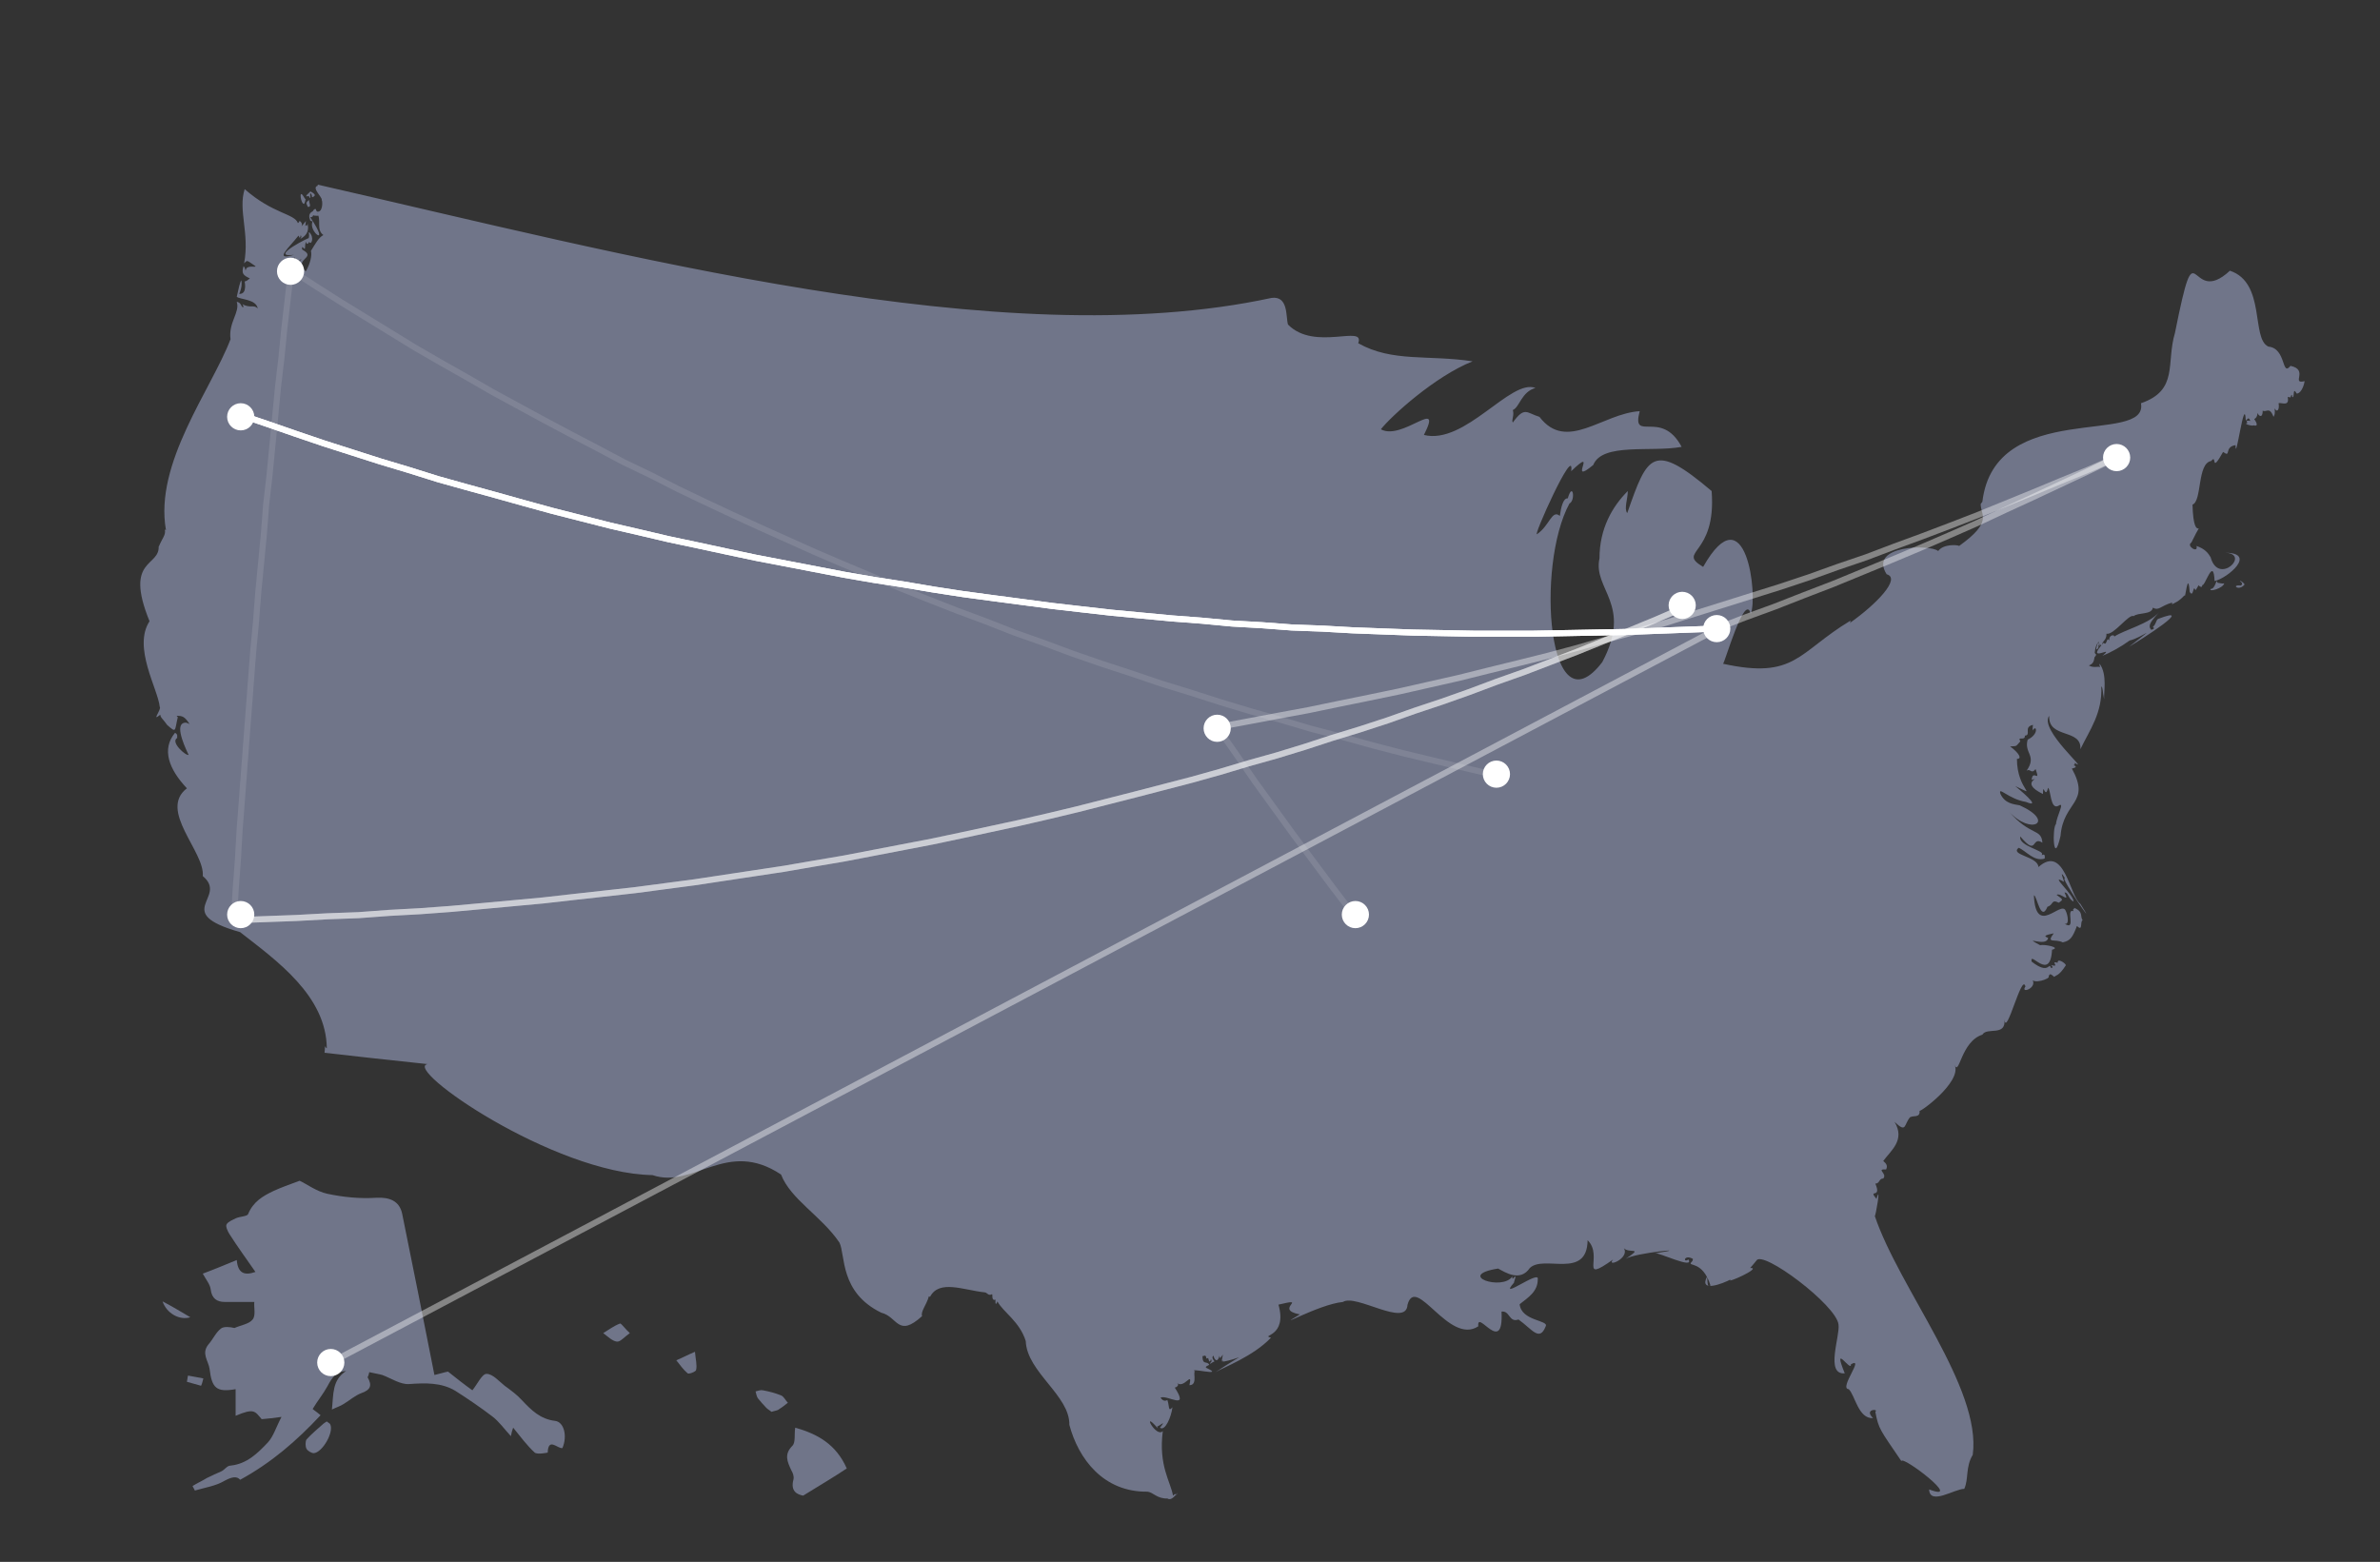 <?xml version="1.0" encoding="utf-8"?>
<!-- Generator: Adobe Illustrator 23.1.1, SVG Export Plug-In . SVG Version: 6.00 Build 0)  -->
<svg version="1.1" xmlns="http://www.w3.org/2000/svg" xmlns:xlink="http://www.w3.org/1999/xlink" x="0px" y="0px"
	 viewBox="0 0 420.2 275.8" style="enable-background:new 0 0 420.2 275.8;" xml:space="preserve">
<rect x="0" y="0" width="420.2" height="275.8" fill="#333333" stroke="none"/>
<style type="text/css">
	.st0{fill:#707589;}
	.st1{fill:none;stroke:#FFFFFF;stroke-width:1.07;stroke-linejoin:round;stroke-miterlimit:10;}
	.st2{opacity:0.4;fill:none;stroke:#FFFFFF;stroke-width:1.07;stroke-linejoin:round;stroke-miterlimit:10;}
	.st3{opacity:0.102;fill:none;stroke:#FFFFFF;stroke-width:1.07;stroke-linejoin:round;stroke-miterlimit:10;}
	.st4{fill:#FFFFFF;}
</style>
<g id="map">
	<path class="st0" d="M64.9,243.2c0.8,1.4,0.6,2.2-1.1,2.8c-1.1,0.4-2.1,1.3-3.1,1.9c-0.6,0.4-1.3,0.6-2.1,1c0.3-2.7,0-5.2,2.5-6.8
		c-1.6,0.1-2.3,0.8-3.3,2.7c-0.7,1.3-1.7,2.5-2.6,4c0.2,0.2,0.7,0.5,1.4,1.1c-4.2,4.5-8.7,8.4-14.2,11.4c-0.6-0.7-1.5-0.5-2.8,0.2
		c-1.5,0.9-3.5,1.2-5.2,1.7c-0.1-0.3-0.3-0.5-0.4-0.8c0.8-0.5,1.7-0.9,2.5-1.4c0.8-0.4,1.7-0.8,2.6-1.2c0.6-0.3,1-1,1.6-1
		c2.9-0.3,4.8-2.2,6.6-4.1c1-1.1,1.4-2.6,2.4-4.5c-1.5,0.2-2.3,0.3-3.5,0.4c-1.2-1.4-1.3-2-4.6-0.6c0-1.6,0-3.1,0-4.7
		c-3.4,0.6-4.2-0.2-4.6-3.6c-0.2-1.4-1.5-2.7-0.2-4.3c0.8-0.9,1.3-2.1,2.2-2.8c0.5-0.4,1.6-0.3,2.4-0.1c1.1-0.5,2.6-0.7,3.2-1.5
		c0.6-0.7,0.2-2.2,0.3-3.1c-1.6,0-3.4,0-5.2,0c-1.4,0-2.3-0.6-2.5-2.2c-0.1-0.9-0.8-1.7-1.4-2.8c1.9-0.7,3.8-1.5,6-2.4
		c0.2,2.3,1.3,2.8,3.3,2.1c-1.6-2.3-3.2-4.5-4.6-6.7c-0.3-0.5-0.7-1.3-0.5-1.7c0.3-0.5,1.1-0.8,1.7-1.1c0.7-0.3,1.9-0.3,2.1-0.7
		c0.9-2.2,2.6-3.2,4.5-4.1c1.3-0.6,2.7-1.1,4.6-1.8c1.3,0.6,3,1.9,4.9,2.3c2.8,0.6,5.8,0.9,8.7,0.7c2.2-0.1,4,0.5,4.5,2.8
		c1.9,9.4,3.8,18.8,5.7,28.5c0.9-0.2,1.8-0.5,2.4-0.6c1.5,1.2,2.9,2.3,4.3,3.3c0.9-1.1,1.7-2.9,2.5-2.9c1.1,0,2.2,1.3,3.2,2.1
		c1.1,0.8,2.2,1.6,3.1,2.6c1.6,1.7,3.2,3.3,5.8,3.6c1.6,0.2,2.2,2.7,1.3,4.8c-0.8,0.2-2.5-2-2.6,0.8c0,0-1.8,0.4-2.3,0
		c-1.4-1.3-2.5-2.8-3.8-4.4c-0.2,0.6-0.3,0.9-0.4,1.5c-1.2-1.3-2.1-2.6-3.3-3.5c-2.1-1.6-4.3-3.1-6.5-4.5c-2.5-1.5-5.3-1.4-8.2-1.2
		c-1.5,0.1-3.1-1-4.7-1.6c-0.7-0.2-1.5-0.3-2.3-0.5C65.1,242.8,65,243,64.9,243.2z"/>
	<path class="st0" d="M57.7,251c0.2,0.2,0.5,0.3,0.6,0.5c0.7,1.4-1.4,5-2.9,5.1c-0.4,0-1.1-0.4-1.3-0.8c-0.2-0.4-0.2-1.2,0-1.6
		c0.9-1,2-1.9,3-2.8C57.2,251.3,57.4,251.2,57.7,251z"/>
	<path class="st0" d="M33.6,232.6c-1.9,0.6-4.2-0.7-4.9-2.8C30.6,230.8,31.9,231.6,33.6,232.6z"/>
	<path class="st0" d="M33.2,242.9c0.9,0.2,1.8,0.3,2.7,0.5c-0.1,0.4-0.2,0.9-0.4,1.3c-0.8-0.2-1.7-0.5-2.5-0.7
		C33.1,243.6,33.1,243.2,33.2,242.9z"/>
	<path class="st0" d="M141.8,264.1c-1-0.2-2.3-0.7-1.7-2.9c0.1-0.5-0.1-1.1-0.4-1.6c-0.7-1.5-1.3-2.8,0.2-4.3c0.6-0.6,0.3-2,0.5-3.2
		c3.9,1.1,7.2,2.9,9.1,7.2C147.4,260.7,144.9,262.2,141.8,264.1z"/>
	<path class="st0" d="M136.2,249.3c-0.2-0.2-0.6-0.4-0.9-0.7c-0.5-0.5-1-1.1-1.5-1.7c-0.2-0.3-0.3-0.8-0.4-1.2
		c0.4-0.1,0.9-0.3,1.3-0.2c1.1,0.2,2.2,0.5,3.2,0.9c0.5,0.2,0.8,0.9,1.2,1.3c-0.5,0.4-1,0.8-1.5,1.1
		C137.3,249.1,136.8,249.1,136.2,249.3z"/>
	<path class="st0" d="M111.2,235.4c-1,0.7-1.7,1.6-2.3,1.5c-0.8-0.1-1.6-0.9-2.4-1.5c1-0.6,1.9-1.3,3-1.7
		C109.8,233.8,110.4,234.7,111.2,235.4z"/>
	<path class="st0" d="M122.7,238.7c0.1,1.3,0.4,2.3,0.2,3.2c0,0.3-1.3,0.8-1.5,0.6c-0.7-0.6-1.3-1.4-2-2.3
		C120.6,239.7,121.3,239.3,122.7,238.7z"/>
	<path class="st0" d="M175,228.6c0.5-0.4-0.2,1.2,0.8,0.9c-0.1,0.1-0.1,1.4,0.3,0.3c1,1.9,3.9,3.5,5,7c0.2,5.5,7.8,9.6,7.7,14.8
		c1.6,6,6,11.9,13.8,11.8c1,0.1,1.7,1.3,3.6,1.2l-0.1,0c1,0.7,2.2-1.9,1.6-0.6c-0.2-0.1-0.1-0.4-0.6,0.1c-0.4-2.4-2.6-5.3-1.8-11.4
		c-1.2,1.3-3.9-4-0.9-0.5l-0.1-0.3c0.6-0.2,1.7-1.3,0.5,0.2c0.9,0.7,2-1.9,2.2-3.6c-0.8,0.9-0.5-0.2-0.9-1.3
		c-0.1,0.1-0.7,0.4-1.2-0.4c1.1-0.6,5.2,2.4,2.5-1.8c0.1,0.1,1-0.4,0.4-0.8c1.3,1.1,2.8-2.3,2.2,0.4c1.7,0,0.3-3,1.2-2.3
		c-2.2-1.1,5.6,1,1.7-0.8c0.1-0.2-0.2-0.1,0.6-0.5c-0.4-0.8-1.2,0.2-1.2-1.6c0.1,0.3,0.6-0.5,0.7,0.5l0.3-0.1c0-0.2,0.2,1.3,0.5,0.2
		c-0.1-0.1,0.4,0.4-0.2,0.7c0.3,0.2-0.1,0.1,0.8-0.3c0.3,0.2-0.8-0.7-0.1-1c-0.1,0.3,0.6,1.6,1,0c0,0.1,0,0,0.1,0.4
		c0.1,0,0.1-0.1,0.5-0.6c0,0.2,0-0.1-0.2,1.1c-0.1-0.1,1.1,0.2-0.1,0.2c3.5-0.5,5.2-2.3-1,1.8c1.3-0.8,6.7-2.8,9.8-6.1
		c-2-0.5,3,0,1.3-5.9l-0.1,0.1c5.8-1.4-0.9,0.8,3.9,1.7c-5.2,3.1,3.3-1.8,7.6-2.2c2.3-1.5,11.2,4.6,11.4,0.5
		c1.5-5.5,7.3,7.2,12.5,3.8c-0.3-3.2,4.5,5.4,4.1-2.6c1.5-0.2,1.3,2,3,1.4c2.4,1.7,3.7,4,4.8,1.2c0.6-1.1-4.3-0.9-4.6-3.9
		c1.5-1.2,3.2-2.2,3.2-4.4c0.4-1.8-7.2,4-4.2,0.6c0-0.3,0.7-1.8-0.2-0.7c-0.1-0.1-0.1,0-0.1-0.4c-1.7,2.6-10.1-0.2-2.5-1.4
		c1.3,0.7,3.9,2.4,5.6-0.1c2.5-2.4,10.1,2.1,10.2-4.9c2.9,2.8-1.7,7.8,4.5,3.4c-1.3,1.5,3-0.2,1.9-2c0.9,1,3.6-0.3,0.3,1.9
		c1.6-1.1,12.6-2.1,5.2-1c0.6-0.2,7,2.9,5.9,1.1c-1,0.7-0.8-1,0.8-0.1c-0.1,0.2,0.1,0.2-0.3,0.6c-0.7,0.8,2-0.4,3.4,4.1
		c-0.5,0.2-0.5,0-0.6-1.6c-1.5,2.9,2.7,1.3,4.2,0.5c-1.3,1,5.7-2.1,3.4-2c0.3-0.3,0.5-0.6,1.1-1.3c1-2,14.2,7.9,14.5,11.3
		c0.3,2-2.4,8.9,1.1,8.6c-2.3-5.7,1.2,0,1.1-1.6c2.5-1.4-2.2,4.3-0.4,4.4c1.1,1,1.7,5.3,4.3,5.1c-1.7-1.6,1.1-1.7,0.4-1.1
		c0.6,3.1,0.8,3.1,4.6,8.7c0.1-1.1,11.2,7.4,4.9,5c0.1,2.9,4.5-0.1,6.2-0.1c0.8-1.7,0.2-3.9,1.5-6c1.6-11.8-13-29.4-17.3-42.2
		c0.1,0.4,1.2-6,0.3-3c-1.6-1.9,1,0.1-0.2-2.7c0.8,0,0.6-0.9,1.4-0.9c0.8-0.9-1.4-1.7,0.5-1.6c0.3-0.6,0.1-1-0.5-1.5
		c1.4-1.9,3.9-3.7,2-6.9c2.2,2.1,1.6,0.4,2.8-0.9l0,0.1c0.3-0.4,1.8,0.2,1.6-1.2c-0.4,0.7,7.6-5,6.2-8.1c0.8,2.2,1.1-4.1,4.9-5.3
		c0.8-1.4,4.2,0.4,3.9-2.7c0.3,3.3,3.1-8.4,3.7-5.8c-1,1.4,2.4,0.2,1.1-1.4c0.2,1.1,3.4,0,3-0.4c0.2-0.5,0.3-0.5,1,0.1
		c0.2-0.3,0.8-0.1,2-2c0.3-0.2-1.5-1.5-1.4-0.5c-1.5-0.4,0.6,0.9-1.2,0.4c0.1,0,0.6,0.6,0,0.5c-0.4-1.2-0.2,1.4-3.4-1.1
		c-0.4-2.1,3.3,3.7,3.6-2.1c1.7-0.4-1.4-1-2.1-0.8c-3.5-1.9,1.2,0.5,1.4-1.3c-1.2-0.4,0.2-0.6,1-0.8c-1.4,1.9,0.2,0.9,1.6,1.6
		c1.3-0.3,1.7-0.8,2.5-2.9c1.1,1.1,0.5-0.8,1-1c-0.5-0.7,0.2-1.5-1.5-2.2c0.2,0.2-0.4,0.1-0.1,0.6c-1.5-0.6,0.6,3.6-1.6,2.2
		c0.9,0.3,0.6-1.5,0.2-2.3c-0.8-1.9-5.3,4.7-5.6-2.7c0.5-0.1,1.2,4.9,2.4,2c1.1-0.3,0.6-1.4,2-0.7c0.8-0.6,0.8-0.5-0.4-1.4
		c0.8-0.4,2.4,1.6,1.4-0.4c0.7-0.1,0.6,1.1,1.6,1.6c0.1-1.2-4.5-5.1-1.7-3.5c0.1,0-1-2.6,0.2-0.6c-1.2-0.6,6.4,10.3,2.7,4.5
		c-1.9-1.4-2.8-10.6-7.4-6.5c-0.1-1.9-5.1-2.1-3.5-3.4c1.3,0.5,2.7,2.5,4.6,1.9c0-0.1,0.2-1-0.5-0.6l0-0.1l0,0
		c0.6-0.7-4.2-1.5-3.8-3.2c3.1,3.7,1.9-0.2,3.9,1.1c-0.2-2.6-2.1-1.1-5.9-5.5c3.9,4.3,8.3,1.8,1.9-1.1c-1.1-0.2-2.6-0.3-3.4-2
		c-0.5-1.5,1.4,0.9,4.5,1.4c2.4,1,0.4-0.9-1.9-2.8c4.3,2,0.3,0.8,0.3-4.8c1,0,0.3-1.1-1.2-2.2c1.3-0.1,0.9,0.1,1.8-0.9
		c-0.6-1,0.9,0,0.8-1c1.2-0.1-0.3-1.5,1.4-1.9c0.1,0-0.1,0.4,0,1c0.6-1.2,1.2,0.6-0.9,1.6c-0.7,2.4,1.7,2.8-0.2,5.5
		c0.7-0.5,0.8,0.7,1.6-0.3c0.9,2.6-0.5-0.1-0.7,1.9c2-0.5-2.4,0.4,2,2.5c0-2.3,0.4,1.1,0.9-1.1c0.5,0.4,0.4,3.9,1.8,3.2
		c1.3-0.9-0.3,1.8-0.4,3.2c-0.7,0.6-0.5,7.8,0.8,2.1c0.5-6.2,5.4-5.7,2-11.9c0,0,1.3-0.2,0.3-0.6c0,0,0.3,0,0.2-0.4
		c2.9,1.9-6.4-5.9-4.5-8.3c-0.2,4.1,5.8,2.2,5.5,5.9c1.7-3.5,3.9-6.4,3.7-11.1c0.3,0.2,0.2,0.9,0.5,2.3c-0.1-1.2,0.6-4.4-0.8-6.3
		c0,0.2-0.1,0.1,0.1,0.6c-0.3-0.2-1.2,0.2-2-0.3c1.7-0.6,0.4-2.4,1.7-4.2l0.3,0.8c-0.1-0.1-0.1,0-0.2-0.3l0.7,0.2
		c-0.5-0.7,0.7-0.8,0.6-2.1c1.3,0.3,4-3.6,4.8-3.1c0.8-0.7,3.2-0.2,3.4-1.5c1.1,0.6,1.3-0.3,3.4-0.9l0,0.3c0.5-0.3,1.1-0.4,2.2-1.6
		c0.1,1.1,0.6-4.7,0.9-0.6c0.7,1.2,0.6-1.5,1-0.3c0.1,0,0.3-0.4,0.6-0.9c-0.1,0.1,0.7,0.7,0.6,0c0.5,0.4,2-5.2,2.2-0.7
		c2.3-0.5,7.6-5,1.8-5c4.7,0.1-1.1,5.9-2.5,0.8c-0.4-0.7-1-1.5-2.5-2c0.4,1.4-1.9,0-0.9-0.6c2.7-5.6,0.4,1.2,0.2-6.7
		c1.7-0.6,0.8-7.3,3.3-7.7c1.1-1.4-0.2,2.5,2.1-1.6c1.5,1.1,0.1-0.9,2.2-1.2c0,3.5,1.6-9.1,1.8-4.4c0.2,0.2,0.4-0.9,0.8,0.1
		c0.1,0.1-1-0.3-0.5,0.4c-0.9,0.1,0.9,0.6,1.1,0.4c0.6,0.2,0.8-0.1,0.1-1.1c0.3-0.2,0.5-0.3,0.6-1.1c0.1,0.5,0.9,1.1,0.9-0.4
		c0.6,0.4,1.2-0.8,1.9,1.1c0.2-0.3,0.3-0.6,0.2-1.5c0.4,0.8,0.9,0.3,0.7-0.9c0.4-0.2,2,0.7,1.6-1.1c0,0.1,0.1-0.1,0.5,0.1
		c-0.1,0.2,0.3-1.1,0.3-0.1c0.5,0.3,0-2,0.8-0.6c0.6,0,1.2-1,1.4-2.2c-2.5,0.6,0.8-2-2.5-2.7c-1.6,2-0.7-3.1-3.9-3.4
		c-3.1-1.4-0.4-11.3-6.8-13.4c-7.4,6.9-5.7-9-9.7,11c-1.6,5.3,0.7,10.1-6,12.4c1.4,7.6-25.8-0.9-28,17.4l-0.3,0.4
		c0,2,2.2,3.1-3.8,7.4c-0.2-0.2-2.8-0.4-3.7,0.9c-1.3-1.2-12.4-1.1-9.1,4.1c2.6,0.7-1.8,5.3-6.5,8.6c-0.1,0,0.2-0.1,0.1-0.4
		c-9.3,5.6-9.7,10.4-22.5,7.6c0.2,0.3,3.9-12.9,4.9-8.8c1.3-3-0.8-21.7-8.4-8.3c-4.8-2.9,2.4-1.9,1.5-13.4
		c-10.4-8.8-11.3-6.4-14.9,3.9c-0.6-0.8,0.1-2.5,0.1-3.9c-2.7,2.7-5,6.6-5,11.9c-1.2,5.5,5.9,8.1,0.5,18.3c-9.6,12.6-11.8-17-5.8-28
		c1.1-0.5,0.6-4-0.3-0.9c-0.8-0.1-1.2,1.6-1.4,3.1c-1.4-1.2-1.8,1.7-4,3.2c-1,1,6.7-16.2,6-11.1c5-4.8-0.8,2.8,3.9-1.1
		c1.6-4,10.3-2.2,15.6-3.2c-3.6-6.8-8.9-0.6-7.4-6.3c-6.6,0.4-12.9,7.3-17.7,1c-2.3-0.7-2.6-1.9-4.7,1c-0.3-0.4,0.3-1.2,0-2.2
		c1.2-0.5,1.5-3.2,4-3.9c-4.4-1.7-12.4,10.1-19.7,8.3c3.5-6.9-3.8,1.1-7.6-1c1.8-2.3,9.6-9.4,16.2-12c-7.8-1.2-14.2,0.2-20.2-3.2
		c1.3-3.4-7.7,1.5-12.4-3.3c-0.4-1.4,0.1-5.1-2.9-4.7c-47.6,10.3-114.5-7.7-168.4-20l0,0.2c-1.2,0.3,0.9,2.1,0.7,2.5
		c0.2,0.3,0.2,2.5-1,2c0.2-1.1-1.4,0.4,0.1,0.3c1,1-0.2,2.9,1.2,3.9c-0.8,0.4-1.4,1.5-2.2,2.8c0.2,0.8-0.1,2.2-0.9,3.6
		c0,0-0.2-0.1-0.6-0.7c-0.1,0.2-1.5,2.5-2.2,0.8l-0.1,0.4c-0.1,0.1,0.2-0.2-0.4-0.3c-0.1,0.3,0,0.1-0.2,0.9
		c-0.5,0.2,0.4-0.8-0.6-0.6c0.1,0,0,0,0.6-0.5c-0.2-0.1-0.1-0.2-0.9,0.2c0,0-0.1-0.3,0.6-0.6L50,46.6c0,0.2,0-0.5,0.5-0.3l-0.2,0.2
		c0.2,0.1,1.2-0.2,1.7-1.1c0.3,1.3-1.3,2.5,1.2,0.3c0,0.3-1,0.7,0.1,1.2c-0.3-1.3,2.3-1.6,0.1-2.8c0-0.1-0.2-0.1,0-0.5
		c0.7,0.8,0.3,0.1,0.6-0.9c0-0.2,0.1,0.9,0.6,0c0.3,0.7,1-0.7,0-1.7c-0.2,0.1,0.1,0.2-0.1,1.1c0.8-0.6-7.4,3.5-2.6,2.9
		c-3.7,1.1-0.9-1.2,0.8-3.4l0.2,0.4c0-0.1,0.1,0.1,0.2-0.5c0,0.2,0.3,0.2-0.1,0.7c0.7-0.4,1.7-1,1.3-2.8L54.3,40l-0.1-0.3l-0.3,0.2
		c0.1-1.2,0.4-1.1-0.7,0.1c0,0,0.4-0.5-0.3-1c-0.1,0,0.1,0.1-0.3,0.4c-0.6-1.7-4.4-1.6-9.4-6c-1.2,3.7,0.9,7.8-0.1,13.1
		c0.6-0.6,0.4-0.6,2,0.5c0.2,0.3-1.6-0.3-1.7,0.7c-0.2,0,0-0.3-0.4-0.7c-0.4,1.3-0.1,1.6,1.2,2.2c-0.1-0.2-0.4,0.4-1,0.5
		c-0.1-0.3,0.6,2.2-0.9,2.2c-0.3,0.3,0.6-1,0.3-2.4c-0.2,0.2-0.5,1.5-0.8,2.9c0.5,0.5,3.5,0.4,3.7,2.1c-0.6-0.8-1.4,0-2.7-0.8
		c0,0,0.1,0.1,0.2,0.5c-0.4,0.3-0.3-0.8-1.2-0.9c0.6,1.9-1.5,3.6-1.1,6.6c-3.4,8.9-13.5,21.9-11.4,33.7l-0.2-0.1
		c0.2,1-0.4,1.4-1.1,3.1L28,96.3c0.4,3.9-6.2,2.1-1.6,13.4c-3,4.6,1.5,12,1.8,15.1c0.4,0.4-1.6,2.8,0.1,1.4c0,0.5,0.6,0.9,1.2,1.8
		c1.7,1.5,1.3,1.1,1.9-1.4c-0.1,0-0.1,0-0.2-0.2c1,0,1.4,0.1,2.3,1.5c-0.2-0.1,0-0.1-0.7-0.3l0.1,0c-2.1-0.1-0.7,3.4,0.4,5.7
		c-0.5,0.2-3.3-2.3-2-3c-0.1-0.2,0.2-0.6-0.4-0.9c-2.4,2.9-1.1,6.4,2.1,9.8c-5.1,3.9,3.2,11.2,2.8,15.5c4.6,3.8-5.7,6.4,6.6,9.9
		c6.4,5,15.2,11.2,15.3,20.5c-0.6-0.3-0.2-1.1-0.4,0.8c5.4,0.6,11.4,1.3,18.2,2c-4.5,0.7,22.1,19.3,39.7,19.6
		c7.3,2.5,13.1-6.5,22.7-0.1c1.7,4.4,7.1,7.3,10.3,12c1.1,2.2,0,8.8,7.4,12.4c2.9,0.7,2.9,4.5,7.2,0.6c-0.3-0.8,0.8-2,1.2-3.5
		l0.2,0.1c1.6-3.1,5.9-1.2,9.6-0.8C174.3,228.2,174.4,228.8,175,228.6z"/>
	<path class="st0" d="M392.7,103c-0.4,0.1-0.4,0-1.2-0.1c-0.2-1-0.3,1.1-1.2,1.1C389.9,104.6,392.5,103.9,392.7,103z"/>
	<path class="st0" d="M395.6,103.4c-1.8-0.2-0.3,1.1,0.7-0.2c-0.3-0.5-1.3-1-0.5-0.3C395.8,103,396,103.2,395.6,103.4z"/>
	<polygon class="st0" points="370.6,113.7 370.5,113.5 370.5,113.4 370.5,113.4 370.4,113.4 370.3,113.8 370.2,114.1 370.1,114.6 
		370.2,114.7 370.3,114.6 370.4,114.5 370.5,114.3 370.5,114.2 370.5,114 370.6,113.8 	"/>
	<polygon class="st0" points="368.8,117 369.1,116.9 369.4,116.7 369.5,116.5 369.7,116.2 370,115.8 370.1,115.6 369.7,115.2 
		369.1,115.7 	"/>
	<path class="st0" d="M380.1,110.7l0.2,0.2c-0.1,0,0.1,0.2-0.5,0.3c-0.7-0.8,0.1-1.6,1.4-3.1c-1.8,2.1-6.1,3.1-7.9,4.3
		c0-0.4-1-0.3-0.9,0.7c-0.5-0.8-0.4,1.1-1,0.4c-3.5,3.9,2.3,0.2-0.2,2.3c1.3-0.5,3.3-1.6,4.8-2.7c2.2-0.5,5.5-3.3-0.1,1.1
		c1.9-1.1,12.1-7.6,5.1-4.9C380.6,109.6,380.7,110.2,380.1,110.7z"/>
	<path class="st0" d="M53.6,34.7c0,0,0.1,0.2,0.4,0.6c-0.2,0,0,0.2-0.3,0.7C53.1,36.1,52.7,33.2,53.6,34.7z"/>
	<path class="st0" d="M54.3,36.5c0-0.4-0.6-0.6,0.3-1.2C54.4,35.6,55.2,36.7,54.3,36.5z"/>
	<path class="st0" d="M55.2,34.8c-0.3,0.1,0.1-0.2-0.4-0.7c0,0.1-0.1,0,0,0.8c-0.3,0.2,0-0.5-0.7-0.2c-0.1-0.3,0.3-0.4,0.7-0.9
		C54.9,33.9,56.2,34.4,55.2,34.8z"/>
	<path class="st0" d="M54.7,38.7c0.1-0.1-0.2,0.3,0.5,0.4c-0.9,1.8,3.3,4.8-0.4-0.7c-0.1-0.2,0.3,0.2,0.5-0.4
		c0.2,0.1,0.2,0.1,0.9,0.1c0.2-0.1-0.4-0.5-0.3-0.9C55.8,37.1,54.2,37.3,54.7,38.7z"/>
</g>
<g id="Layer_1">
	<g>
		<polyline class="st1" points="303,111 297.6,111.2 292.2,111.4 286.9,111.6 281.5,111.7 276.2,111.8 270.8,111.9 265.5,111.9 
			260.1,111.9 254.8,111.8 249.5,111.7 244.1,111.5 238.8,111.3 233.5,111 228.1,110.8 222.8,110.4 217.5,110.1 212.2,109.6 
			206.9,109.2 201.6,108.7 196.3,108.2 191,107.6 185.8,107 180.5,106.3 175.2,105.6 170,104.9 164.8,104.1 159.5,103.2 
			154.3,102.4 149.1,101.5 143.9,100.5 138.7,99.5 133.5,98.5 128.3,97.4 123.2,96.3 118,95.2 112.9,94 107.7,92.8 102.6,91.5 
			97.5,90.2 92.4,88.8 87.4,87.4 82.3,86 77.3,84.6 72.2,83 67.2,81.5 62.2,79.9 57.2,78.3 52.2,76.6 47.3,74.9 42.3,73.2 		"/>
		<polyline class="st2" points="373.6,80.8 368.7,83.2 363.8,85.5 358.9,87.8 353.9,90.1 349,92.4 344,94.6 338.9,96.8 333.9,98.9 
			328.8,101 323.7,103.1 318.5,105.1 313.4,107.1 308.2,109 303,111 		"/>
		<polyline class="st1" points="42.3,73.2 47.3,74.9 52.2,76.6 57.2,78.3 62.2,79.9 67.2,81.5 72.2,83 77.3,84.6 82.3,86 87.4,87.4 
			92.4,88.8 97.5,90.2 102.6,91.5 107.7,92.8 112.9,94 118,95.2 123.2,96.3 128.3,97.4 133.5,98.5 138.7,99.5 143.9,100.5 
			149.1,101.5 154.3,102.4 159.5,103.2 164.8,104.1 170,104.9 175.2,105.6 180.5,106.3 185.8,107 191,107.6 196.3,108.2 
			201.6,108.7 206.9,109.2 212.2,109.6 217.5,110.1 222.8,110.4 228.1,110.8 233.5,111 238.8,111.3 244.1,111.5 249.5,111.7 
			254.8,111.8 260.1,111.9 265.5,111.9 270.8,111.9 276.2,111.8 281.5,111.7 286.9,111.6 292.2,111.4 297.6,111.2 303,111 		"/>
		<polyline class="st2" points="297,107.4 292.4,109.4 287.8,111.3 283.1,113.2 278.4,115.1 273.7,116.9 269,118.7 264.2,120.4 
			259.4,122.2 254.6,123.9 249.8,125.5 245,127.2 240.1,128.8 235.2,130.3 230.3,131.9 225.4,133.4 220.4,134.8 215.4,136.3 
			210.4,137.7 205.4,139 200.4,140.3 195.3,141.6 190.2,142.9 185.2,144.1 180,145.3 174.9,146.4 169.8,147.5 164.6,148.6 
			159.4,149.6 154.2,150.6 149,151.6 143.7,152.5 138.5,153.4 133.2,154.2 127.9,155 122.6,155.8 117.3,156.5 112,157.2 
			106.6,157.8 101.2,158.4 95.9,159 90.5,159.5 85.1,160 79.6,160.5 74.2,160.9 68.7,161.2 63.3,161.6 57.8,161.8 52.3,162.1 
			46.8,162.3 41.3,162.5 		"/>
		<polyline class="st2" points="214.9,128.4 220.3,127.4 225.6,126.4 231,125.4 236.3,124.3 241.7,123.2 247,122.1 252.3,120.9 
			257.6,119.7 262.8,118.4 268.1,117.1 273.3,115.8 278.5,114.4 283.7,112.9 288.9,111.5 294,110 299.1,108.4 304.2,106.8 
			309.3,105.2 314.4,103.6 319.5,101.9 324.5,100.1 329.5,98.4 334.5,96.5 339.4,94.7 344.4,92.8 349.3,90.9 354.2,88.9 359.1,86.9 
			363.9,84.9 368.8,82.9 373.6,80.8 		"/>
		<polyline class="st3" points="51.4,47.7 50.8,52.8 50.2,58 49.7,63.1 49.1,68.2 48.6,73.4 48.1,78.6 47.6,83.8 47,89 46.6,94.2 
			46.1,99.4 45.6,104.6 45.2,109.8 44.7,115.1 44.3,120.3 43.9,125.6 43.5,130.8 43.1,136.1 42.7,141.4 42.3,146.6 42,151.9 
			41.6,157.2 41.3,162.5 		"/>
		<polyline class="st2" points="41.3,162.5 46.8,162.3 52.3,162.1 57.8,161.8 63.3,161.6 68.7,161.2 74.2,160.9 79.6,160.5 
			85.1,160 90.5,159.5 95.9,159 101.2,158.4 106.6,157.8 112,157.2 117.3,156.5 122.6,155.8 127.9,155 133.2,154.2 138.5,153.4 
			143.7,152.5 149,151.6 154.2,150.6 159.4,149.6 164.6,148.6 169.8,147.5 174.9,146.4 180,145.3 185.2,144.1 190.2,142.9 
			195.3,141.6 200.4,140.3 205.4,139 210.4,137.7 215.4,136.3 220.4,134.8 225.4,133.4 230.3,131.9 235.2,130.3 240.1,128.8 
			245,127.2 249.8,125.5 254.6,123.9 259.4,122.2 264.2,120.4 269,118.7 273.7,116.9 278.4,115.1 283.1,113.2 287.8,111.3 
			292.4,109.4 297,107.4 		"/>
		<polyline class="st3" points="264.1,136.9 258.6,135.6 253.1,134.3 247.7,133 242.3,131.6 236.9,130.1 231.5,128.7 226.1,127.1 
			220.8,125.6 215.5,124 210.2,122.3 205,120.7 199.7,118.9 194.5,117.2 189.3,115.4 184.2,113.5 179.1,111.7 174,109.7 
			168.9,107.8 163.8,105.8 158.8,103.8 153.8,101.7 148.8,99.6 143.9,97.5 139,95.3 134.1,93.1 129.3,90.9 124.4,88.6 119.6,86.3 
			114.9,83.9 110.1,81.6 105.4,79.1 100.8,76.7 96.1,74.2 91.5,71.7 86.9,69.2 82.4,66.6 77.8,64 73.3,61.4 68.9,58.7 64.5,56 
			60.1,53.3 55.7,50.5 51.4,47.7 		"/>
		<polyline class="st3" points="238.9,161.4 235.3,156.7 231.8,152 228.3,147.3 224.9,142.6 221.5,137.9 218.2,133.1 214.9,128.4 		
			"/>
	</g>
	<circle class="st4" cx="239.3" cy="161.5" r="2.4"/>
	<circle class="st4" cx="214.9" cy="128.6" r="2.4"/>
	<circle class="st4" cx="42.5" cy="73.6" r="2.4"/>
	<circle class="st4" cx="42.5" cy="161.5" r="2.4"/>
	<circle class="st4" cx="58.4" cy="240.6" r="2.4"/>
	<circle class="st4" cx="51.3" cy="47.9" r="2.4"/>
	<circle class="st4" cx="264.2" cy="136.7" r="2.4"/>
	<circle class="st4" cx="303.1" cy="111" r="2.4"/>
	<circle class="st4" cx="373.7" cy="80.8" r="2.4"/>
	<circle class="st4" cx="297" cy="106.9" r="2.4"/>
	<line class="st2" x1="303.3" y1="111" x2="58.4" y2="240.6"/>
</g>
</svg>
